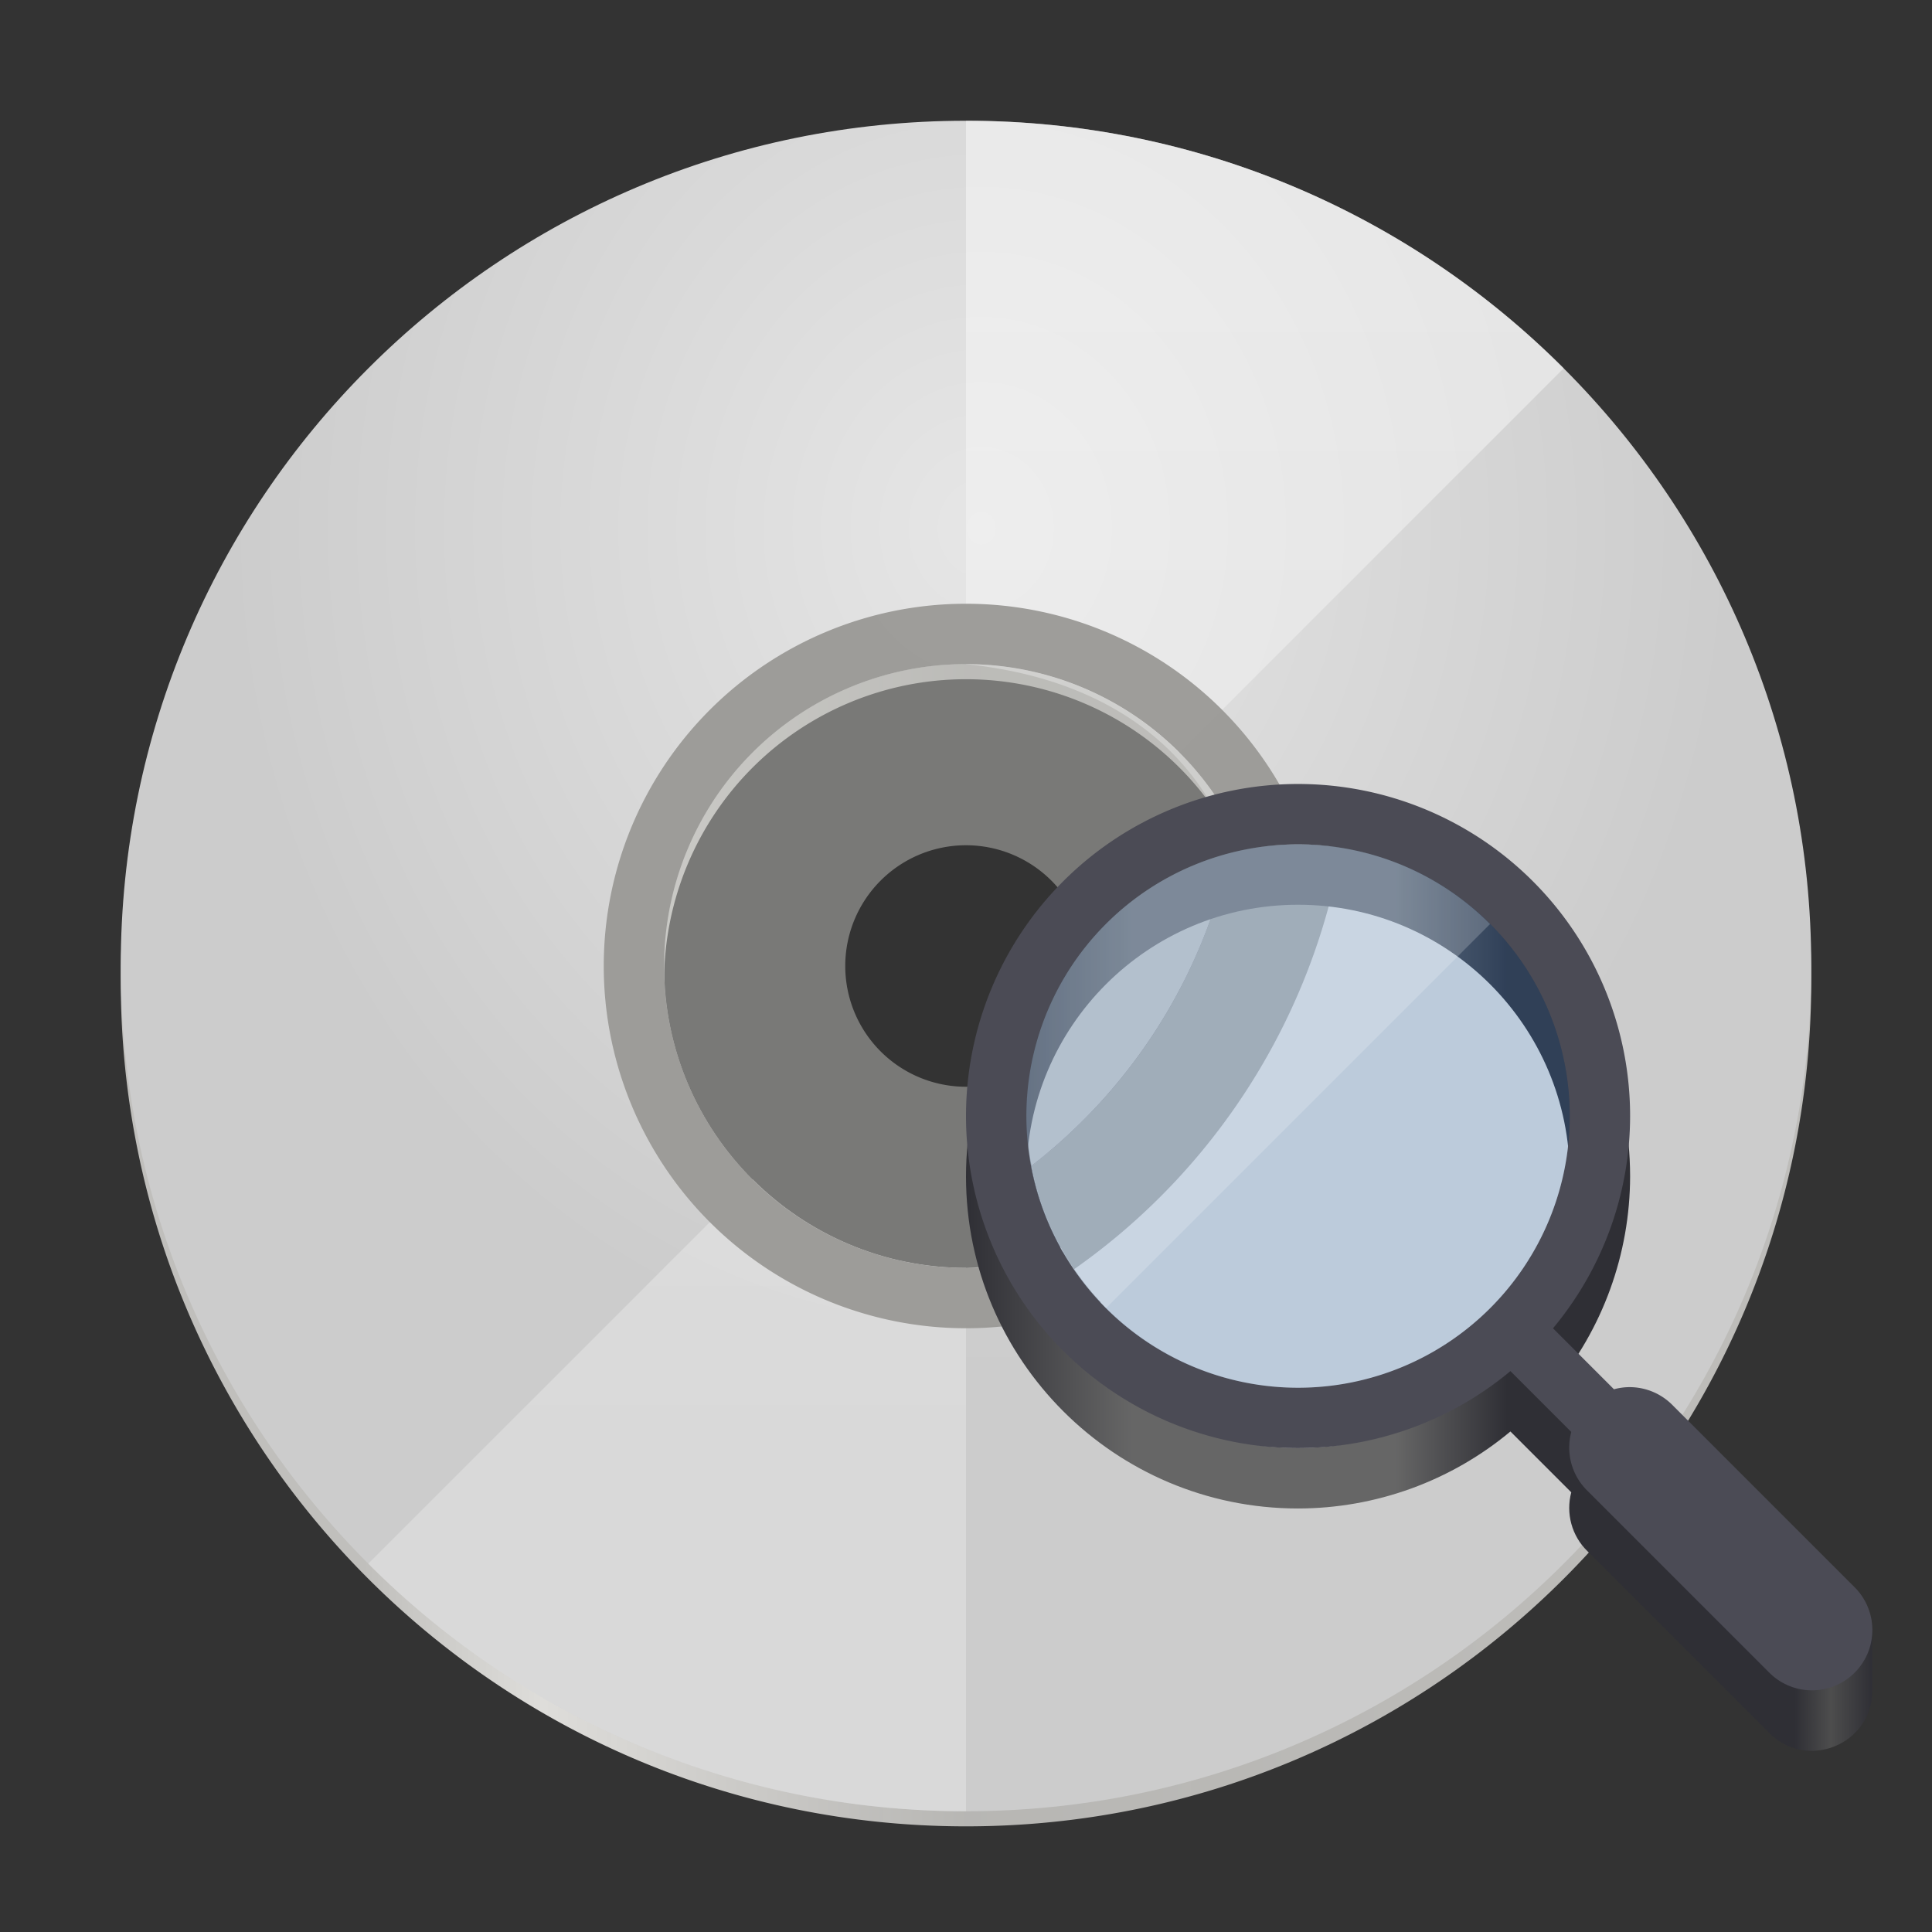 <?xml version="1.0" encoding="UTF-8"?>
<svg version="1.1" viewBox="0 0 128 128" xmlns="http://www.w3.org/2000/svg" xmlns:xlink="http://www.w3.org/1999/xlink">
 <rect x="0" y="0" width="128" height="128" fill="#333333" stroke="none"/>
 <defs>
  <linearGradient id="b" x1="8" x2="120" y1="68" y2="68" gradientTransform="translate(0,-3)" gradientUnits="userSpaceOnUse">
   <stop stop-color="#c0bfbc" offset="0"/>
   <stop stop-color="#c0bfbc" offset=".143"/>
   <stop stop-color="#deddda" offset=".25"/>
   <stop stop-color="#c0bfbc" stop-opacity=".939" offset=".5"/>
   <stop stop-color="#c0bfbc" stop-opacity=".984" offset="1"/>
  </linearGradient>
  <radialGradient id="radialGradient972" cx="65" cy="35" r="56" gradientTransform="matrix(.893 0 0 1 6.964 0)" gradientUnits="userSpaceOnUse">
   <stop stop-color="#e6e6e6" offset="0"/>
   <stop stop-color="#ccc" offset="1"/>
  </radialGradient>
  <linearGradient id="linearGradient1231" x1="65" x2="65" y1="25" y2="100" gradientTransform="translate(0,-3)" gradientUnits="userSpaceOnUse">
   <stop stop-color="#f9f9f9" offset="0"/>
   <stop stop-color="#e6e6e6" offset="1"/>
  </linearGradient>
  <linearGradient id="linearGradient2132" x1="64" x2="124.06" y1="85.971" y2="85.971" gradientUnits="userSpaceOnUse">
   <stop stop-color="#2f2f35" offset="0"/>
   <stop stop-color="#666" offset=".183"/>
   <stop stop-color="#666" offset=".474"/>
   <stop stop-color="#2f2f35" offset=".597"/>
   <stop stop-color="#2f2f35" offset=".914"/>
   <stop stop-color="#4d4d4d" offset=".954"/>
   <stop stop-color="#2f2f35" offset="1"/>
  </linearGradient>
 </defs>
 <g stroke-width="4">
  <path d="m64 9c-30.928 0-56 25.072-56 56s25.072 56 56 56 56-25.072 56-56-25.072-56-56-56zm0 36a20 20 0 0 1 20 20 20 20 0 0 1-20 20 20 20 0 0 1-20-20 20 20 0 0 1 20-20z" fill="url(#b)"/>
  <path d="m64 8c-30.928 0-56 25.072-56 56s25.072 56 56 56 56-25.072 56-56-25.072-56-56-56zm0 36c28.512 2.946 21.051 39.36 0 40-11.046 0-20-8.954-20-20s8.954-20 20-20z" fill="url(#radialGradient972)"/>
  <path d="m64 44a20 20 0 0 0-20 20 20 20 0 0 0 20 20 20 20 0 0 0 20-20 20 20 0 0 0-20-20zm0 12a8 8 0 0 1 8 8 8 8 0 0 1-8 8 8 8 0 0 1-8-8 8 8 0 0 1 8-8z" fill="#c0bfbc" fill-opacity=".496"/>
  <path d="m64 8v36a20 20 0 0 1 14.132 5.868l25.468-25.468a55.832 55.832 0 0 0-39.6-16.4zm-14.132 70.132-25.468 25.468a55.832 55.832 0 0 0 39.6 16.4v-36a20 20 0 0 1-14.132-5.868z" fill="url(#linearGradient1231)" opacity=".5"/>
  <path d="m64 40a24 24 0 0 0-24 24 24 24 0 0 0 24 24 24 24 0 0 0 24-24 24 24 0 0 0-24-24zm0 4a20 20 0 0 1 20 20 20 20 0 0 1-20 20 20 20 0 0 1-20-20 20 20 0 0 1 20-20z" fill="#9a9996" fill-opacity=".947"/>
 </g>
 <g stroke-width="7.2">
  <path d="m86 55.941a18 18 0 0 0-4.471 0.598 36 36 0 0 1-13.182 20.719 18 18 0 0 0 17.652 14.684 18 18 0 0 0 18-18 18 18 0 0 0-18-18z" fill="#deddda"/>
  <path d="m81.461 56.555a18 18 0 0 0-13.461 17.387 18 18 0 0 0 0.342 3.289 36 36 0 0 0 13.119-20.676z" fill="#c0bfbc" fill-opacity=".949"/>
  <path d="m86 55.941a18 18 0 0 0-4.553 0.615 36 36 0 0 1-13.102 20.695 18 18 0 0 0 2.822 6.834 43.2 43.2 0 0 0 17.725-27.906 18 18 0 0 0-2.893-0.238z" fill="#9e9d9a"/>
 </g>
 <path d="m86 55.941c-12.15 0-22 9.85-22 22s9.85 22 22 22c5.142-0.004 10.121-1.809 14.07-5.102l4.031 4.031c-0.374 1.397 0.035 2.888 1.07 3.898l12 12c2.495 2.586 6.87 0.826 6.879-2.768h6e-3v-4.002h-1.057v1.361c-0.054-0.085-0.111-0.168-0.172-0.248l-12-12c-0.753-0.774-1.787-1.211-2.867-1.211-0.348 0.002-0.695 0.049-1.031 0.141l-4.039-4.039c3.294-3.947 5.101-8.922 5.109-14.062 0-12.15-9.85-22-22-22zm0 4c9.941 0 18 8.059 18 18s-8.059 18-18 18-18-8.059-18-18 8.059-18 18-18z" fill="url(#linearGradient2132)"/>
 <path d="m86 51.941a22 22 0 0 0-22 22 22 22 0 0 0 22 22 22 22 0 0 0 14.07-5.102l4.031 4.031a4 4 0 0 0 1.07 3.898l12 12a4 4 0 1 0 5.656-5.656l-12-12a4 4 0 0 0-2.867-1.211 4 4 0 0 0-1.031 0.141l-4.039-4.039a22 22 0 0 0 5.109-14.062 22 22 0 0 0-22-22zm0 4a18 18 0 0 1 18 18 18 18 0 0 1-18 18 18 18 0 0 1-18-18 18 18 0 0 1 18-18z" fill="#4b4b55"/>
 <path d="m86 55.941a18 18 0 0 0-18 18 18 18 0 0 0 18 18 18 18 0 0 0 18-18 18 18 0 0 0-18-18z" fill="#3584e4" opacity=".2"/>
 <path d="m86 55.941a18 18 0 0 0-18 18 18 18 0 0 0 5.281 12.719l25.438-25.438a18 18 0 0 0-12.719-5.281z" fill="#fff" opacity=".2"/>
</svg>

